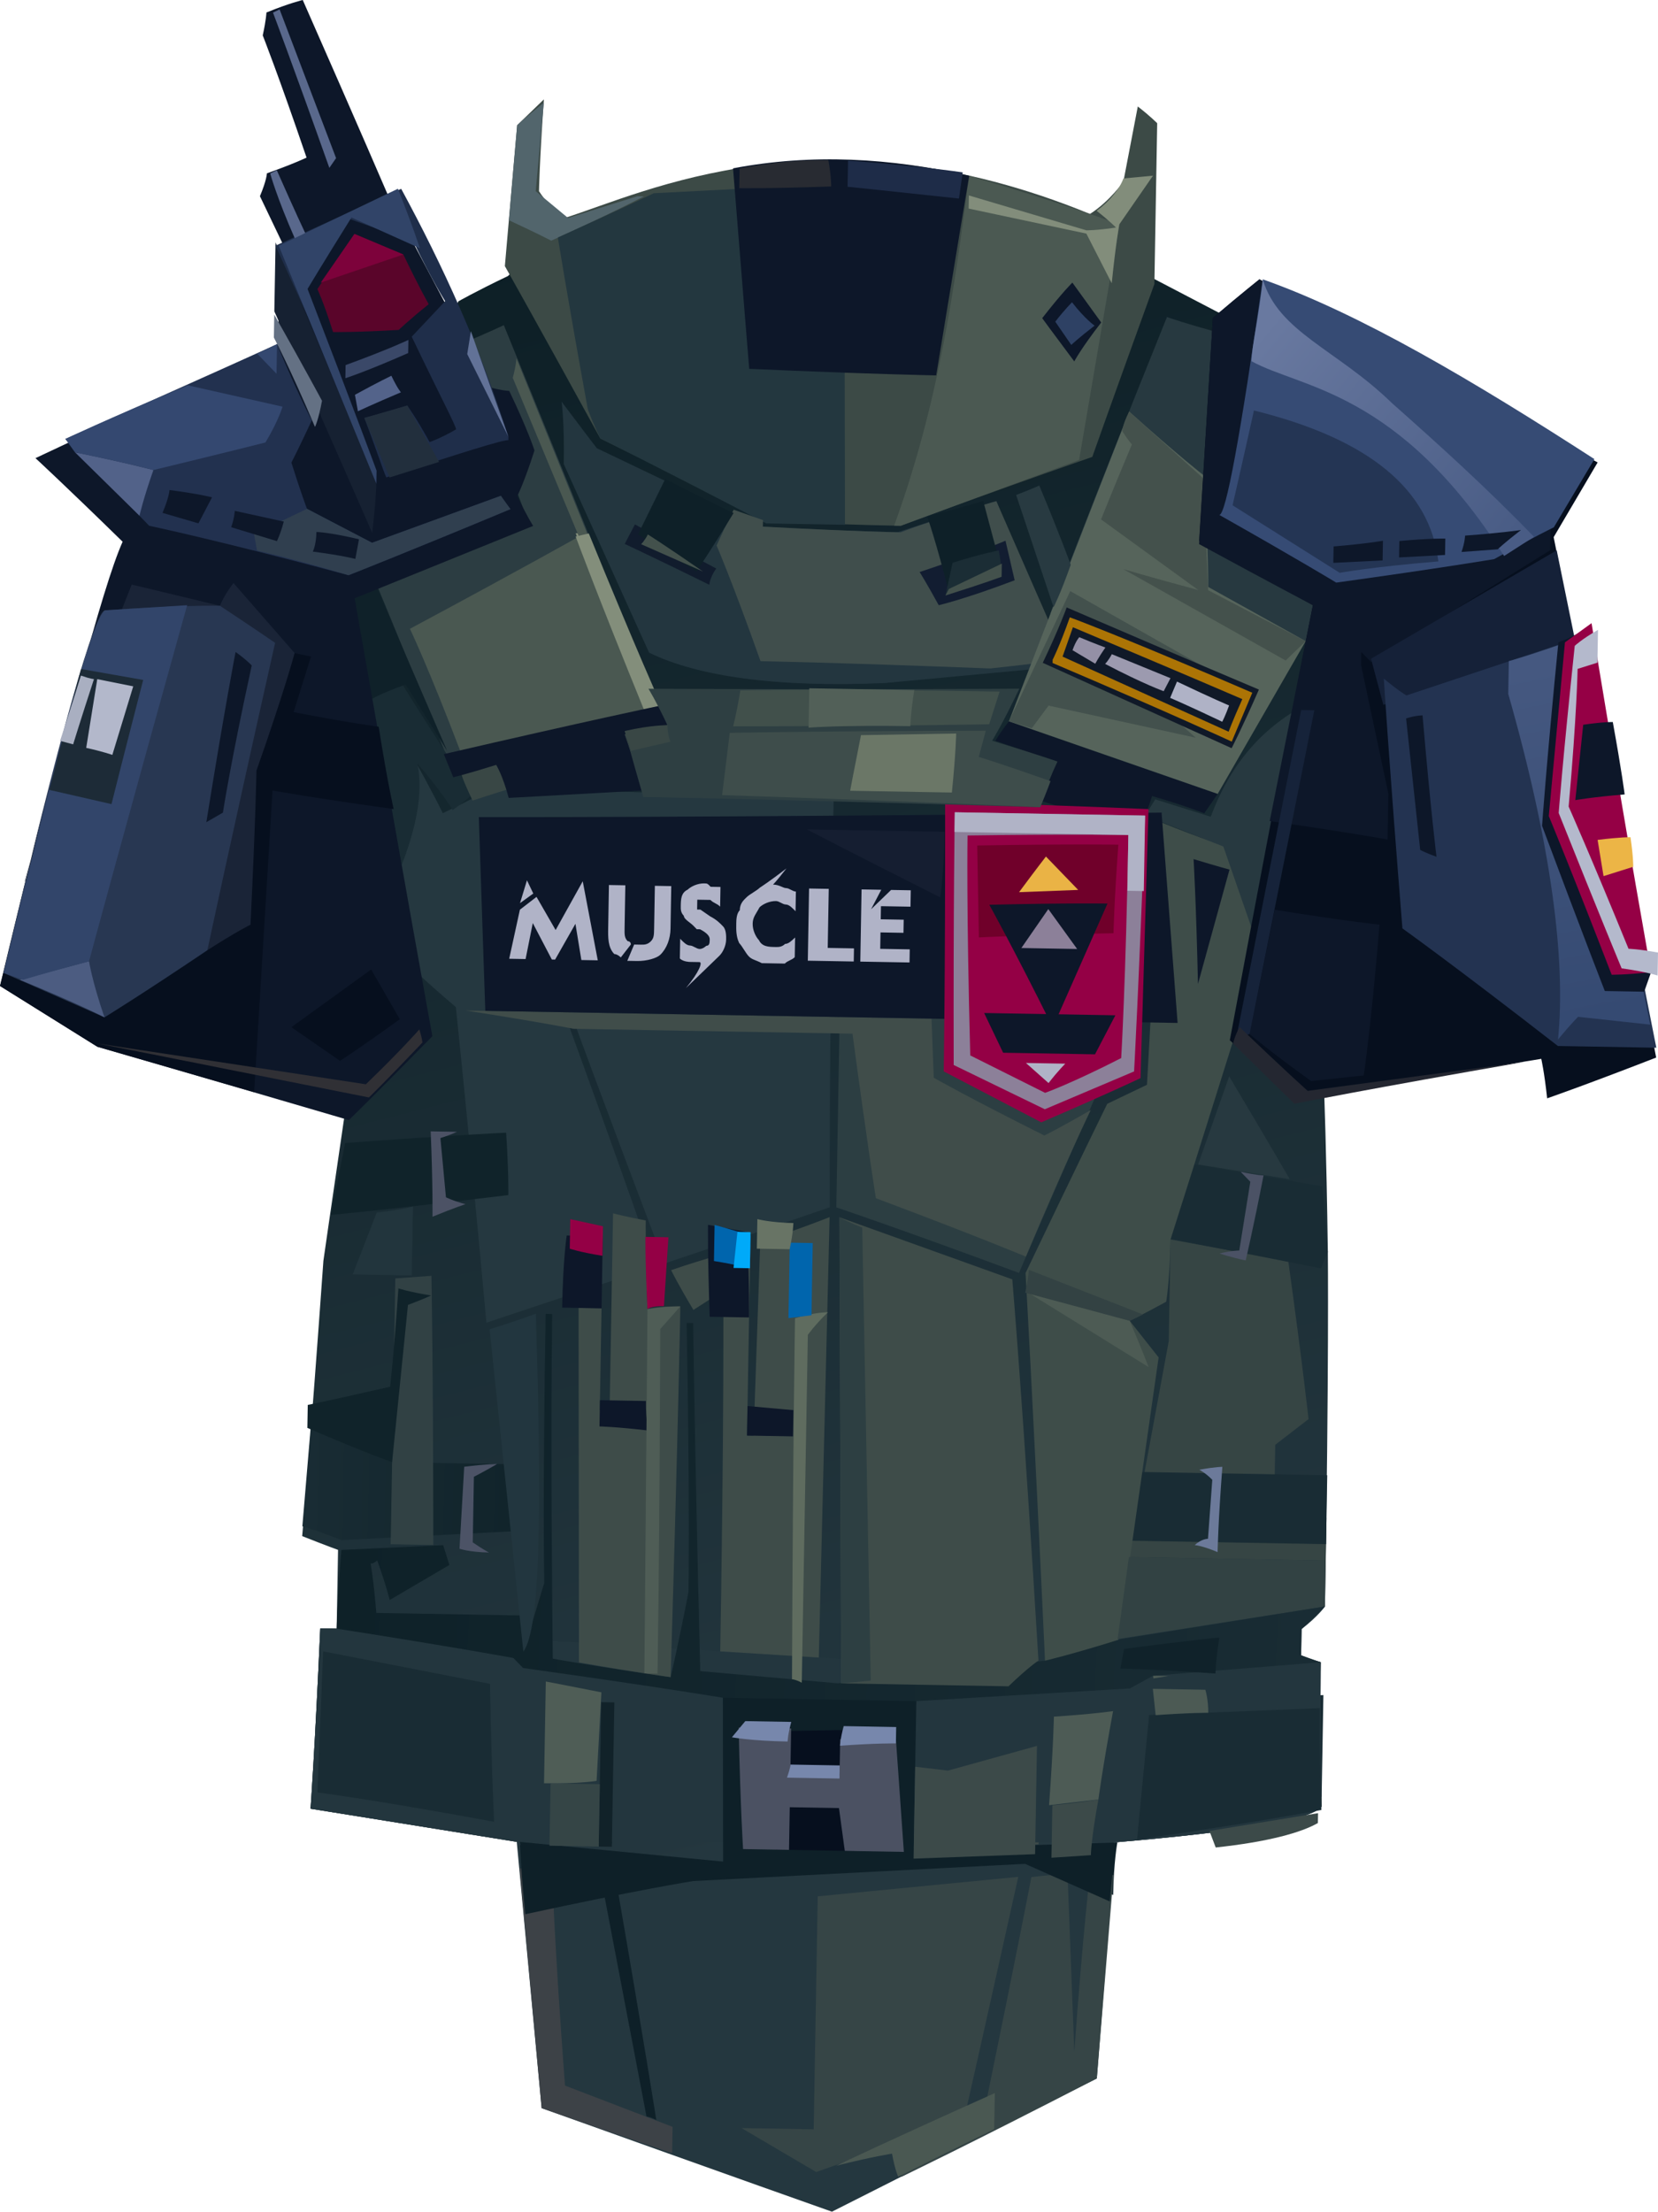 <?xml version="1.0" encoding="UTF-8" standalone="no"?>
<svg
   width="505.255"
   height="673.917"
   viewBox="0 0 505.255 673.917"
   version="1.1"
   id="svg245"
   sodipodi:docname="cb-layer-0488.svg"
   xmlns:inkscape="http://www.inkscape.org/namespaces/inkscape"
   xmlns:sodipodi="http://sodipodi.sourceforge.net/DTD/sodipodi-0.dtd"
   xmlns="http://www.w3.org/2000/svg"
   xmlns:svg="http://www.w3.org/2000/svg">
  <sodipodi:namedview
     id="namedview247"
     pagecolor="#ffffff"
     bordercolor="#666666"
     borderopacity="1.0"
     inkscape:pageshadow="2"
     inkscape:pageopacity="0.0"
     inkscape:pagecheckerboard="0" />
  <defs
     id="defs27">
    <linearGradient
       x1="220.647"
       y1="13.313"
       x2="269.19"
       y2="370.762"
       id="id-51578"
       gradientTransform="scale(0.707,1.414)"
       gradientUnits="userSpaceOnUse">
      <stop
         stop-color="#0D1F26"
         offset="0%"
         id="stop2" />
      <stop
         stop-color="#24373F"
         offset="100%"
         id="stop4" />
    </linearGradient>
    <linearGradient
       x1="48.785"
       y1="608.381"
       x2="0.488"
       y2="608.381"
       id="id-51579"
       gradientTransform="scale(1.435,0.697)"
       gradientUnits="userSpaceOnUse">
      <stop
         stop-color="#10232A"
         offset="0%"
         id="stop7" />
      <stop
         stop-color="#192C34"
         offset="100%"
         id="stop9" />
    </linearGradient>
    <linearGradient
       x1="193.687"
       y1="700.396"
       x2="6.829"
       y2="698.528"
       id="id-51580"
       gradientTransform="scale(1.611,0.621)"
       gradientUnits="userSpaceOnUse">
      <stop
         stop-color="#192C34"
         offset="0%"
         id="stop12" />
      <stop
         stop-color="#0E2128"
         offset="100%"
         id="stop14" />
    </linearGradient>
    <linearGradient
       x1="190.505"
       y1="69.297"
       x2="195.692"
       y2="135.982"
       id="id-51581"
       gradientTransform="scale(0.607,1.647)"
       gradientUnits="userSpaceOnUse">
      <stop
         stop-color="#455880"
         offset="0%"
         id="stop17" />
      <stop
         stop-color="#354A72"
         offset="100%"
         id="stop19" />
    </linearGradient>
    <linearGradient
       x1="17.2"
       y1="16.995"
       x2="94.529"
       y2="76.479"
       id="id-51582"
       gradientTransform="scale(1.024,0.977)"
       gradientUnits="userSpaceOnUse">
      <stop
         stop-color="#6979A0"
         offset="0%"
         id="stop22" />
      <stop
         stop-color="#495C85"
         offset="100%"
         id="stop24" />
    </linearGradient>
  </defs>
  <g
     transform="rotate(1,89.628,301.218)"
     id="id-51583">
    <g
       transform="translate(95,28)"
       id="id-51584">
      <path
         d="m 165,643 c 53,-28 80,-42 80,-42 3,-48 4,-72 4,-72 39,-4 60,-8 63,-12 -1,-29 -1,-44 -1,-44 -4,-1 -6,-2 -6,-2 0,-5 0,-8 0,-8 5,-4 7,-7 7,-7 0,-72 -1,-108 -1,-108 -1,-32 -2,-49 -2,-49 -16,-9 -23,-14 -23,-14 13,-50 20,-95 22,-134 -23,-14 -35,-20 -35,-20 2,-45 3,-67 3,-67 C 260,56 252,52 252,52 241,42 236,36 236,36 214,29 204,25 204,25 177,16 143,17 103,27 L 65,45 c -6,7 -9,10 -9,10 -10,5 -15,8 -15,8 -22,58 -33,87 -33,87 15,89 23,134 23,134 -13,17 -20,25 -20,25 -4,31 -6,47 -6,47 -3,56 -5,84 -5,84 8,3 11,4 11,4 0,16 0,24 0,24 -3,0 -5,0 -5,0 -1,37 -2,55 -2,55 42,6 63,9 63,9 l 9,81 c 59,20 89,30 89,30 z"
         fill="url(#id-51578)"
         id="id-51585"
         style="fill:url(#id-51578)" />
      <path
         d="m 249,529 c 39,-4 60,-8 63,-12 -1,-29 -1,-44 -1,-44 -4,-1 -6,-2 -6,-2 l -46,8 C 94,471 11,468 11,468 c -3,0 -5,0 -5,0 -1,37 -2,55 -2,55 42,6 63,9 63,9 122,-2 182,-3 182,-3 z"
         fill="#23363e"
         id="path30" />
      <path
         d="m 70,552 c 34,-7 51,-11 51,-11 l 101,-6 27,10 c 0,-10 1,-16 1,-16 -41,2 -62,3 -62,3 0,-32 0,-47 0,-47 l -59,-1 2,53 -63,-5 c 2,14 2,20 2,20 z"
         fill="#0e2028"
         id="id-51587" />
      <path
         d="m 73,93 c 7,9 11,14 11,14 33,15 50,23 50,23 28,1 42,1 42,1 20,-7 30,-10 30,-10 14,33 21,50 21,50 -36,4 -54,6 -54,6 -33,2 -57,-1 -72,-8 L 74,112 C 74,99 73,93 73,93 Z"
         fill="#23363f"
         id="id-51588" />
      <path
         d="m 253,5 c 0,33 0,49 0,49 -12,35 -18,53 -18,53 -38,14 -58,22 -58,22 -27,0 -41,-1 -41,-1 C 102,112 85,104 85,104 65,69 55,52 55,52 57,23 58,9 58,9 c 5,-5 8,-8 8,-8 -1,19 -1,28 -1,28 2,3 5,6 8,8 24,-8 78,-36 160,-4 6,-4 10,-10 10,-10 l 4,-23 c 4,3 6,5 6,5 z"
         fill="#3c4a46"
         id="id-51589" />
      <path
         d="M 69,44 C 88,35 97,30 97,30 H 95 L 74,37 64,29 66,2 c -6,5 -8,7 -8,7 l -2,29 c 9,4 13,6 13,6 z"
         fill="#52656c"
         id="id-51590" />
      <path
         d="M 160,129 H 136 C 102,112 85,104 85,104 82,98 81,95 81,95 74,60 71,43 71,43 90,34 100,29 100,29 l 58,-4 z"
         fill="#23373f"
         id="id-51591" />
      <path
         d="m 175,129 c 13,-38 17,-72 21,-107 25,7 37,11 37,11 6,2 9,3 9,3 l -11,72 -54,21 c -1,0 -2,0 -2,0 z"
         fill="#4b5952"
         id="id-51592" />
      <path
         d="m 229,78 c -7,-9 -10,-13 -10,-13 6,-8 9,-11 9,-11 l 9,12 c -6,8 -8,12 -8,12 z"
         fill="#0d1729"
         id="id-51593" />
      <path
         d="m 228,60 c 4,5 7,7 7,7 -5,4 -7,6 -7,6 l -5,-7 c 3,-4 5,-6 5,-6 z"
         fill="#2e4164"
         id="id-51594" />
      <path
         d="m 196,32 36,7 8,15 c 1,-12 2,-18 2,-18 l 10,-15 -9,1 c -1,3 -4,7 -8,10 4,3 6,5 6,5 -6,1 -9,1 -9,1 L 196,28 c 0,3 0,4 0,4 z"
         fill="#828d7b"
         id="id-51595" />
      <path
         d="m 130,82 c 38,1 57,1 57,1 6,-41 9,-61 9,-61 -24,-5 -48,-6 -72,-1 4,41 6,61 6,61 z"
         fill="#0d1729"
         id="id-51596" />
      <path
         d="m 217,356 c -37,-13 -56,-19 -56,-19 v -63 h 90 c -23,55 -34,82 -34,82 z"
         fill="#2c3e42"
         id="id-51597" />
      <path
         d="m 154,26 c -19,1 -28,1 -28,1 0,-4 0,-6 0,-6 9,-2 19,-3 27,-3 1,5 1,8 1,8 z"
         fill="#282b32"
         id="id-51598" />
      <path
         d="m 159,26 c 0,-6 0,-8 0,-8 16,1 27,2 35,3 l -1,8 c -22,-2 -34,-3 -34,-3 z"
         fill="#1e2c48"
         id="id-51599" />
      <path
         d="m 159,547 61,-7 c -10,49 -15,73 -15,73 4,-1 6,-2 6,-2 9,-48 13,-71 13,-71 7,-1 11,-1 11,-1 2,36 3,54 3,54 2,-37 4,-56 4,-56 l 7,2 -4,62 c -39,21 -59,31 -59,31 -1,-7 -2,-10 -2,-10 -16,6 -24,9 -24,9 l -23,-13 h 22 c 0,-47 0,-71 0,-71 z"
         fill="#364546"
         id="id-51600" />
      <path
         d="m 166,629 c 11,-3 17,-4 17,-4 1,5 2,7 2,7 19,-10 29,-15 29,-15 v -11 c -32,15 -48,23 -48,23 z"
         fill="#4a5852"
         id="id-51601" />
      <path
         d="m 116,626 c 0,-5 0,-8 0,-8 -22,-8 -33,-12 -33,-12 -4,-43 -5,-64 -5,-64 l -10,-2 8,73 c 27,9 40,13 40,13 z"
         fill="#3d4247"
         id="id-51602" />
      <path
         d="m 171,530 c -16,0 -25,0 -25,0 -1,-24 -2,-36 -2,-36 h 27 c 0,24 0,36 0,36 z"
         fill="#060f1e"
         id="id-51603" />
      <path
         d="m 167,531 c 12,0 18,0 18,0 -2,-23 -2,-35 -2,-35 -12,0 -18,0 -18,0 0,8 0,12 0,12 -9,0 -14,0 -14,0 -1,-10 -1,-14 -1,-14 h -16 c 2,25 2,37 2,37 7,0 12,0 15,0 0,-9 0,-13 0,-13 l 15,-1 z"
         fill="#4b5162"
         id="id-51604" />
      <path
         d="m 150,492 c -1,4 -1,6 -1,6 -11,-1 -16,-1 -16,-1 l 3,-5 c 9,0 14,0 14,0 z"
         fill="#7787ac"
         id="id-51605" />
      <path
         d="m 138,348 c 14,-5 21,-8 21,-8 l -1,142 c -20,-2 -30,-2 -30,-2 0,-78 -1,-117 -1,-117 -6,4 -9,6 -9,6 -5,-8 -7,-12 -7,-12 11,-4 19,-6 24,-8 0,39 0,58 0,58 h 2 z"
         fill="#3e4c49"
         id="path51" />
      <path
         d="m 166,492 c -1,4 -1,6 -1,6 12,0 17,0 17,0 v -6 c -10,0 -16,0 -16,0 z"
         fill="#7787ac"
         id="id-51607" />
      <path
         d="m 151,504 h 14 v 4 h -15 c 1,-2 1,-4 1,-4 z"
         fill="#7787ac"
         id="id-51608" />
      <path
         d="m 226,497 v 33 l -38,2 c 0,-19 0,-28 0,-28 l 11,1 z"
         fill="#3c4a49"
         id="id-51609" />
      <path
         d="m 230,487 c 12,-1 18,-2 18,-2 -2,18 -3,27 -3,27 l -16,2 c 1,-18 1,-27 1,-27 z"
         fill="#4d5b55"
         id="id-51610" />
      <path
         d="m 244,512 c -1,12 -1,17 -1,17 l -12,1 v -16 c 9,-1 13,-2 13,-2 z"
         fill="#3c4a49"
         id="id-51611" />
      <path
         d="m 256,524 c 37,-7 56,-10 56,-10 0,-21 0,-31 0,-31 l -53,3 c -2,25 -3,38 -3,38 z"
         fill="#192c34"
         id="id-51612" />
      <path
         d="m 277,485 c 0,-5 0,-7 0,-7 -11,0 -17,0 -17,0 l 1,8 c 11,-1 16,-1 16,-1 z"
         fill="#4c5a54"
         id="id-51613" />
      <path
         d="m 278,520 3,5 c 16,-2 26,-4 31,-8 v -3 c -23,4 -34,6 -34,6 z"
         fill="#3c4a49"
         id="id-51614" />
      <path
         d="m 280,295 c 13,21 19,31 19,31 l -28,-4 c 6,-18 9,-27 9,-27 z"
         fill="#273940"
         id="id-51615" />
      <path
         d="m 67,417 3,20 -58,4 C 4,438 0,437 0,437 l 2,-30 25,10 c 27,0 40,0 40,0 z"
         fill="url(#id-51579)"
         id="id-51616"
         style="fill:url(#id-51579)" />
      <path
         d="m 312,442 c -40,0 -60,0 -60,0 l 11,-66 v -31 l 36,6 c 5,32 7,48 7,48 l -10,8 v 22 h 16 c 0,9 0,13 0,13 z"
         fill="#364544"
         id="id-51617" />
      <path
         d="m 29,201 c 7,12 10,18 10,18 10,-5 15,-8 15,-8 69,1 104,1 104,1 0,84 1,125 1,125 -33,12 -50,18 -50,18 -20,-50 -30,-76 -30,-76 -1,0 -2,0 -2,0 20,52 29,77 29,77 C 72,368 55,374 55,374 48,310 44,278 44,278 33,269 28,264 28,264 l -5,-26 c 5,-14 7,-27 6,-37 z"
         fill="#253840"
         id="id-51618" />
      <polygon
         points="311,348 309,353 253,343 257,320 309,328 "
         fill="#192c34"
         id="id-51619" />
      <path
         d="m 284,324 c 5,1 7,1 7,1 -3,17 -5,26 -5,26 -5,-1 -8,-2 -8,-2 4,-1 6,-1 6,-1 l 3,-21 c -2,-2 -3,-3 -3,-3 z"
         fill="#4b5265"
         id="id-51620" />
      <path
         d="m 312,416 c 0,14 0,21 0,21 -45,0 -67,0 -67,0 l 3,-21 c 42,0 64,0 64,0 z"
         fill="#192c34"
         id="id-51621" />
      <path
         d="m 273,415 c 5,-1 7,-1 7,-1 -1,17 -1,26 -1,26 -5,-2 -7,-2 -7,-2 2,-2 4,-2 4,-2 l 1,-18 c -2,-2 -4,-3 -4,-3 z"
         fill="#6c7a9a"
         id="id-51622" />
      <path
         d="m 248,477 c -10,0 -15,1 -15,1 -4,-3 -6,-4 -6,-4 -5,-78 -8,-118 -8,-118 16,-35 24,-52 24,-52 8,-4 12,-6 12,-6 2,-53 3,-80 3,-80 13,5 20,7 20,7 7,21 11,32 11,32 -17,58 -26,88 -26,88 0,13 -1,19 -1,19 -7,4 -11,6 -11,6 l 9,11 c -8,64 -12,96 -12,96 z"
         fill="#3e4d49"
         id="id-51623" />
      <path
         d="m 257,384 -37,-22 31,8 c 4,9 6,14 6,14 z"
         fill="#4d5b54"
         id="id-51624" />
      <path
         d="m 220,355 35,13 -4,2 -32,-8 c 1,-5 1,-7 1,-7 z"
         fill="#334243"
         id="id-51625" />
      <path
         d="m 59,484 c 0,28 1,42 1,42 -36,-6 -54,-8 -54,-8 l 1,-43 c 34,6 52,9 52,9 z"
         fill="#192c34"
         id="id-51626" />
      <path
         d="m 91,512 1,-27 c -11,-2 -16,-3 -16,-3 l -1,31 c 11,-1 16,-1 16,-1 z"
         fill="#4f5d56"
         id="id-51627" />
      <path
         d="m 92,487 c 3,0 4,0 4,0 0,30 0,45 0,45 h -4 c 0,-30 0,-45 0,-45 z"
         fill="#112229"
         id="id-51628" />
      <path
         d="m 77,513 1,19 h 14 v -19 c -10,0 -15,0 -15,0 z"
         fill="#354546"
         id="id-51629" />
      <g
         transform="translate(4,467)"
         id="id-51630">
        <path
           d="m 245,62 c 39,-4 60,-8 63,-12 -1,-29 -1,-44 -1,-44 -4,-1 -6,-2 -6,-2 l -46,8 C 90,4 7,1 7,1 4,1 2,1 2,1 1,38 0,56 0,56 c 42,6 63,9 63,9 122,-2 182,-3 182,-3 z"
           fill="#23363e"
           id="path76" />
        <path
           d="m 66,87 c 34,-8 51,-11 51,-11 l 101,-7 26,11 c 1,-11 1,-17 1,-17 -41,2 -61,3 -61,3 0,-31 0,-47 0,-47 l -59,-1 1,53 -62,-5 c 1,14 2,21 2,21 z"
           fill="#0e2028"
           id="path78" />
        <path
           d="m 167,66 c -17,0 -25,0 -25,0 -2,-24 -3,-36 -3,-36 l 28,-1 c 0,25 0,37 0,37 z"
           fill="#060f1e"
           id="path80" />
        <path
           d="m 163,66 c 11,0 18,0 18,0 -2,-23 -3,-34 -3,-34 -11,0 -17,0 -17,0 0,7 0,11 0,11 -10,0 -15,0 -15,0 0,-9 0,-14 0,-14 h -16 c 1,25 2,37 2,37 7,0 11,0 14,0 0,-8 0,-13 0,-13 h 15 z"
           fill="#4b5162"
           id="path82" />
        <path
           d="m 146,27 c -1,4 -1,6 -1,6 -11,0 -17,-1 -17,-1 l 4,-5 c 9,0 14,0 14,0 z"
           fill="#7787ac"
           id="path84" />
        <path
           d="m 162,28 c -1,4 -1,6 -1,6 11,-1 17,-1 17,-1 v -5 c -11,0 -16,0 -16,0 z"
           fill="#7787ac"
           id="path86" />
        <path
           d="m 146,40 h 15 v 4 h -16 c 1,-3 1,-4 1,-4 z"
           fill="#7787ac"
           id="path88" />
        <path
           d="m 221,33 v 33 l -37,2 c 0,-18 0,-28 0,-28 l 10,1 z"
           fill="#3c4a49"
           id="path90" />
        <path
           d="m 226,24 c 12,-1 18,-2 18,-2 -3,18 -4,27 -4,27 l -15,2 c 1,-18 1,-27 1,-27 z"
           fill="#4d5b55"
           id="path92" />
        <path
           d="m 240,49 c -2,12 -2,17 -2,17 l -12,1 V 51 c 9,-1 14,-2 14,-2 z"
           fill="#3c4a49"
           id="path94" />
        <path
           d="m 252,61 c 37,-6 56,-10 56,-10 -1,-20 -1,-31 -1,-31 l -52,3 c -2,25 -3,38 -3,38 z"
           fill="#192c34"
           id="path96" />
        <path
           d="m 273,22 c 0,-4 -1,-7 -1,-7 -10,0 -16,0 -16,0 l 1,8 c 11,-1 16,-1 16,-1 z"
           fill="#4c5a54"
           id="path98" />
        <path
           d="m 274,58 2,5 c 16,-2 26,-5 31,-8 v -3 c -22,4 -33,6 -33,6 z"
           fill="#3c4a49"
           id="path100" />
        <path
           d="m 54,17 c 1,28 2,42 2,42 C 20,53 2,51 2,51 L 3,8 c 34,6 51,9 51,9 z"
           fill="#192c34"
           id="path102" />
        <path
           d="M 87,46 88,19 C 77,17 71,16 71,16 v 31 c 11,0 16,-1 16,-1 z"
           fill="#4f5d56"
           id="path104" />
        <path
           d="m 88,22 c 3,0 4,0 4,0 0,29 0,44 0,44 h -4 c 0,-29 0,-44 0,-44 z"
           fill="#112229"
           id="path106" />
        <path
           d="M 73,47 V 66 H 88 V 47 c -10,0 -15,0 -15,0 z"
           fill="#354546"
           id="path108" />
      </g>
      <path
         d="m 312,456 -63,11 3,-25 h 60 c 0,10 0,14 0,14 z"
         fill="#324243"
         id="id-51648" />
      <path
         d="m 98,546 c 9,47 13,70 13,70 -2,-1 -3,-1 -3,-1 L 94,548 c 2,-1 4,-2 4,-2 z"
         fill="#0e2028"
         id="id-51649" />
      <path
         d="m 59,417 c -5,3 -7,4 -7,4 0,13 0,20 0,20 3,2 5,3 5,3 -6,0 -9,-1 -9,-1 l 1,-25 c 7,-1 10,-1 10,-1 z"
         fill="#4c5366"
         id="id-51650" />
      <path
         d="m 27,442 c 8,0 13,0 13,0 -1,-55 -2,-82 -2,-82 l -11,1 c 0,54 0,81 0,81 z"
         fill="#314144"
         id="id-51651" />
      <path
         d="m 27,417 4,-48 c 5,-2 7,-3 7,-3 -7,-1 -10,-2 -10,-2 -1,20 -2,30 -2,30 -16,4 -25,6 -25,6 v 7 c 17,7 26,10 26,10 z"
         fill="#10232a"
         id="id-51652" />
      <path
         d="m 12,444 c -1,16 -1,24 -1,24 36,5 54,8 54,8 2,2 3,3 3,3 41,5 61,8 61,8 39,0 59,0 59,0 l 65,-5 7,-4 51,-5 -6,-2 v -8 l 7,-7 -62,11 c -15,5 -23,7 -23,7 -42,5 -63,8 -63,8 -28,-2 -42,-3 -42,-3 -3,-71 -4,-106 -4,-106 -1,0 -2,0 -2,0 2,55 2,82 2,82 -3,17 -5,26 -5,26 -24,-3 -36,-5 -36,-5 -2,-70 -2,-105 -2,-105 -2,0 -2,0 -2,0 0,55 1,82 1,82 -4,14 -6,21 -6,21 1,-7 1,-11 1,-11 -31,0 -46,0 -46,0 -1,-10 -2,-15 -2,-15 1,0 2,-1 2,-1 3,8 4,12 4,12 l 18,-11 -2,-6 z"
         fill="url(#id-51580)"
         id="id-51653"
         style="fill:url(#id-51580)" />
      <path
         d="m 302,181 -14,74 -11,-30 -24,-9 3,-5 17,5 c 6,-17 16,-28 29,-35 z"
         fill="#273940"
         id="id-51654" />
      <path
         d="m 307,151 c -23,-13 -34,-20 -34,-20 1,-41 2,-62 2,-62 -12,-3 -18,-5 -18,-5 -23,60 -34,91 -34,91 l 69,23 z"
         fill="#273940"
         id="id-51655" />
      <path
         d="m 85,477 c 19,3 28,4 28,4 1,-75 1,-113 1,-113 -7,0 -10,1 -10,1 -1,-18 -1,-27 -1,-27 -6,-1 -10,-2 -10,-2 0,40 0,60 0,60 -2,0 -3,0 -3,0 0,-21 0,-31 0,-31 h -7 z"
         fill="#3e4c49"
         id="id-51656" />
      <path
         d="m 105,406 c -10,-1 -15,-1 -15,-1 0,-5 0,-8 0,-8 h 14 c 0,6 1,9 1,9 z"
         fill="#0d1729"
         id="id-51657" />
      <path
         d="m 280,466 c -1,7 -1,11 -1,11 -19,-1 -29,-1 -29,-1 l 1,-6 c 20,-3 29,-4 29,-4 z"
         fill="#10222a"
         id="id-51658" />
      <path
         d="m 109,368 c -4,0 -5,1 -5,1 -1,-15 -1,-22 -1,-22 h 7 z"
         fill="#940045"
         id="id-51659" />
      <path
         d="m 90,369 c -8,0 -12,0 -12,0 0,-15 1,-22 1,-22 h 11 c 0,14 0,22 0,22 z"
         fill="#0d1729"
         id="id-51660" />
      <path
         d="m 90,353 c -7,-1 -10,-2 -10,-2 0,-6 0,-9 0,-9 l 10,2 c 0,6 0,9 0,9 z"
         fill="#940045"
         id="id-51661" />
      <path
         d="m 135,371 c -8,0 -12,0 -12,0 -1,-19 -1,-28 -1,-28 l 12,2 c 1,17 1,26 1,26 z"
         fill="#0d1729"
         id="id-51662" />
      <path
         d="m 124,343 c 0,7 0,11 0,11 7,1 11,2 11,2 v -10 c -7,-2 -11,-3 -11,-3 z"
         fill="#0065ad"
         id="id-51663" />
      <path
         d="m 131,345 -1,11 h 5 v -11 c -3,0 -4,0 -4,0 z"
         fill="#00aaf9"
         id="id-51664" />
      <path
         d="m 149,407 c -9,0 -14,0 -14,0 0,-6 0,-9 0,-9 l 14,1 c 0,6 0,8 0,8 z"
         fill="#0d1729"
         id="id-51665" />
      <path
         d="m 109,480 h -4 l -1,-111 c 6,-1 10,-1 10,-1 l -6,7 c 1,70 1,105 1,105 z"
         fill="#4f5d56"
         id="id-51666" />
      <path
         d="m 150,481 c -1,-74 -1,-110 -1,-110 6,-2 10,-2 10,-2 -4,4 -6,7 -6,7 v 106 c -2,-1 -3,-1 -3,-1 z"
         fill="#5f6c5f"
         id="id-51667" />
      <path
         d="m 154,348 h -7 c 0,15 0,23 0,23 l 7,-1 c 0,-15 0,-22 0,-22 z"
         fill="#0065ad"
         id="id-51668" />
      <path
         d="m 216,482 c 6,-6 9,-8 9,-8 -6,-77 -10,-116 -10,-116 l -53,-18 3,142 c 34,0 51,0 51,0 z"
         fill="#3e4c49"
         id="id-51669" />
      <path
         d="m 42,76 c 9,-4 13,-6 13,-6 33,77 49,116 49,116 C 62,197 40,202 40,202 24,164 16,146 16,146 L 62,126 C 49,93 42,76 42,76 Z"
         fill="#2c3d42"
         id="id-51670" />
      <path
         d="m 104,186 h -3 C 85,151 78,133 78,133 h 3 c 16,35 23,53 23,53 z"
         fill="#838e7b"
         id="id-51671" />
      <path
         d="m 169,343 5,138 -9,1 -3,-142 c 4,2 7,3 7,3 z"
         fill="#2d3f42"
         id="id-51672" />
      <path
         d="m 148,342 c -7,0 -11,-1 -11,-1 0,6 0,9 0,9 h 10 c 1,-5 1,-8 1,-8 z"
         fill="#687465"
         id="id-51673" />
      <path
         d="m 47,279 c 22,3 33,5 33,5 56,0 85,0 85,0 5,33 8,50 8,50 31,11 46,17 46,17 12,-30 19,-45 19,-45 -10,6 -14,8 -14,8 -23,-11 -34,-17 -34,-17 l -1,-18 c -95,0 -142,0 -142,0 z"
         fill="#404d4a"
         id="id-51674" />
      <path
         d="m 60,316 c 1,12 1,19 1,19 -36,5 -54,7 -54,7 l 4,-22 c 33,-3 49,-4 49,-4 z"
         fill="#10232a"
         id="id-51675" />
      <path
         d="m 45,316 c -6,0 -8,0 -8,0 1,17 1,26 1,26 7,-3 10,-4 10,-4 -4,-1 -6,-2 -6,-2 l -2,-18 c 3,-1 5,-2 5,-2 z"
         fill="#4c5265"
         id="id-51676" />
      <path
         d="m 32,339 c 0,14 0,21 0,21 -12,0 -18,0 -18,0 l 7,-19 c 8,-1 11,-2 11,-2 z"
         fill="#22353d"
         id="id-51677" />
      <path
         d="m 205,172 c -47,-1 -70,-1 -70,-1 -9,-24 -14,-35 -14,-35 3,-7 5,-11 5,-11 6,2 9,3 9,3 0,1 0,2 0,2 28,1 42,1 42,1 5,-2 8,-3 8,-3 14,-5 21,-7 21,-7 l 22,48 c -15,2 -23,3 -23,3 z"
         fill="#404e4c"
         id="id-51678" />
      <path
         d="m 31,204 c 8,9 11,14 11,14 4,-3 6,-5 6,-5 -15,-22 -22,-33 -22,-33 -7,3 -10,5 -10,5 l 10,52 c 5,-13 7,-24 5,-33 z"
         fill="#192c34"
         id="id-51679" />
      <path
         d="m 16,147 24,53 -13,-20 c -8,3 -11,5 -11,5 l -6,-35 z"
         fill="#0f2129"
         id="id-51680" />
      <path
         d="M 44,200 C 34,175 28,163 28,163 62,144 79,134 79,134 65,102 58,86 58,86 c 1,-4 1,-6 1,-6 l 45,106 c -40,9 -60,14 -60,14 z"
         fill="#4a5851"
         id="id-51681" />
      <path
         d="m 109,195 c -41,13 -61,20 -61,20 -3,-6 -4,-9 -4,-9 l 62,-18 c 2,5 3,7 3,7 z"
         fill="#394745"
         id="id-51682" />
      <path
         d="m 105,185 c -3,1 -5,2 -5,2 C 85,152 78,134 78,134 l 4,-1 c 15,35 23,52 23,52 z"
         fill="#838e7b"
         id="id-51683" />
      <path
         d="m 100,211 c -27,2 -41,3 -41,3 -2,-7 -4,-10 -4,-10 -9,3 -13,4 -13,4 l -3,-7 c 44,-11 66,-16 66,-16 1,4 2,6 2,6 l -13,3 c 4,11 6,17 6,17 z"
         fill="#0d1729"
         id="id-51684" />
      <path
         d="m 50,220 c 2,40 3,59 3,59 141,0 211,0 211,0 l -6,-64 c -139,4 -208,5 -208,5 z"
         fill="#0d1729"
         id="id-51685" />
      <path
         d="m 211,188 c -3,4 -4,6 -4,6 12,4 19,6 19,6 -4,8 -5,12 -5,12 20,6 30,9 30,9 3,-7 4,-11 4,-11 11,3 16,5 16,5 l 4,-6 c -43,-14 -64,-21 -64,-21 z"
         fill="#0d1729"
         id="id-51686" />
      <path
         d="m 268,229 c 7,2 11,3 11,3 l -9,35 c -1,-25 -2,-38 -2,-38 z"
         fill="#0d1729"
         id="id-51687" />
      <path
         d="m 246,93 c 15,13 23,19 23,19 2,23 2,34 2,34 l 30,16 -26,47 -64,-21 c 23,-63 35,-95 35,-95 z"
         fill="#56645b"
         id="id-51688" />
      <path
         d="m 229,148 46,25 c -19,1 -28,1 -28,1 14,12 21,18 21,18 -30,-6 -45,-9 -45,-9 l -5,7 -7,-2 z"
         fill="#43514d"
         id="id-51689" />
      <path
         d="m 244,99 c 2,3 3,4 3,4 -6,15 -9,23 -9,23 20,14 30,21 30,21 -16,-4 -23,-6 -23,-6 l 50,27 6,-6 -30,-15 -2,-34 -23,-20 c -2,4 -2,6 -2,6 z"
         fill="#44514c"
         id="id-51690" />
      <path
         d="m 228,153 c 39,16 59,24 59,24 -5,12 -8,18 -8,18 l -58,-25 c 5,-11 7,-17 7,-17 z"
         fill="#101928"
         id="id-51691" />
      <path
         d="m 229,156 c 0,0 0,0 0,0 v 0 c 3,1 22,8 56,22 v 0 l -6,15 c 0,0 -18,-8 -55,-23 v 0 -1 c 0,0 2,-4 5,-13 z m 1,3 c 0,0 -1,3 -3,9 v 0 l 51,22 c 0,0 1,-3 4,-10 0,0 -17,-7 -52,-21 z"
         fill="#ac7405"
         id="id-51692" />
      <path
         d="m 232,162 c 5,2 8,3 8,3 -2,3 -3,5 -3,5 l -7,-4 c 1,-3 2,-4 2,-4 z"
         fill="#9490a6"
         id="id-51693" />
      <path
         d="m 240,170 c 12,6 18,8 18,8 1,-2 2,-4 2,-4 l -18,-7 c -1,2 -2,3 -2,3 z"
         fill="#9c9aaf"
         id="id-51694" />
      <path
         d="m 278,182 c -1,3 -2,5 -2,5 -11,-5 -16,-7 -16,-7 l 2,-5 c 11,5 16,7 16,7 z"
         fill="#afb2c6"
         id="id-51695" />
      <path
         d="m 191,242 c -27,-13 -41,-20 -41,-20 h 42 c 0,13 -1,20 -1,20 z"
         fill="#151e31"
         id="id-51696" />
      <g
         transform="translate(192,213)"
         id="id-51697">
        <path
           d="M 0,0 C 1,55 1,82 1,82 21,92 31,97 31,97 51,88 61,83 61,83 L 62,1 C 21,0 0,0 0,0 Z"
           fill="#940045"
           id="id-51698" />
        <path
           d="M 61,3 C 60,55 59,81 59,81 41,89 32,93 32,93 L 4,80 C 3,30 3,4 3,3 v 0 0 c 22,0 37,0 47,0 h 1 c 1,0 2,0 3,0 h 1 c 0,0 0,0 0,0 h 1 c 0,0 0,0 0,0 h 1 c 0,0 0,0 0,0 h 1 c 0,0 0,0 0,0 h 1 c 0,0 0,0 0,0 h 1 c 0,0 0,0 0,0 z m -5,6 v 0 c 0,0 -17,0 -49,1 0,0 0,22 2,67 v 0 l 23,11 c 0,0 8,-3 23,-11 0,0 1,-23 1,-68 z"
           fill="#8c8099"
           id="path161" />
        <path
           d="m 13,64 c 26,0 40,0 40,0 -4,8 -6,12 -6,12 H 19 C 15,68 13,64 13,64 Z"
           fill="#0d1729"
           id="id-51700" />
        <path
           d="M 53,12 C 52,30 52,39 52,39 25,40 11,41 11,41 L 10,13 c 29,-1 43,-1 43,-1 z"
           fill="#70002a"
           id="id-51701" />
        <path
           d="m 31,16 c 7,7 10,10 10,10 l -18,1 c 5,-7 8,-11 8,-11 z"
           fill="#eab345"
           id="id-51702" />
        <path
           d="M 14,31 C 38,30 50,30 50,30 L 34,68 C 21,43 14,31 14,31 Z"
           fill="#0d1729"
           id="id-51703" />
        <path
           d="m 41,44 c -11,0 -17,0 -17,0 l 8,-12 c 6,8 9,12 9,12 z"
           fill="#8c8099"
           id="id-51704" />
        <path
           d="m 38,79 c -8,0 -12,0 -12,0 l 7,6 c 3,-4 5,-6 5,-6 z"
           fill="#b0b3c6"
           id="id-51705" />
        <polygon
           points="56,9 3,9 3,3 61,3 61,26 56,26 "
           fill="#b0b3c6"
           id="id-51706" />
      </g>
      <path
         d="m 70,371 c 3,61 3,96 -2,103 L 56,376 c 9,-3 14,-5 14,-5 z"
         fill="#22363f"
         id="id-51707" />
      <path
         d="m 101,180 c 75,-1 113,-2 113,-2 -5,11 -8,16 -8,16 14,4 20,6 20,6 -4,9 -5,14 -5,14 -81,-1 -121,-1 -121,-1 -4,-13 -6,-20 -6,-20 l 13,-2 c -4,-8 -6,-11 -6,-11 z"
         fill="#2e3f42"
         id="id-51708" />
      <path
         d="m 107,191 c 0,3 1,5 1,5 l -12,3 -2,-6 c 8,-2 13,-2 13,-2 z"
         fill="#394745"
         id="id-51709" />
      <path
         d="m 129,180 c -1,7 -2,11 -2,11 52,-1 78,-2 78,-2 l 3,-10 c -53,0 -79,1 -79,1 z"
         fill="#41504b"
         id="id-51710" />
      <path
         d="m 182,179 c -1,7 -1,11 -1,11 -21,0 -31,1 -31,1 v -12 c 21,0 32,0 32,0 z"
         fill="#526058"
         id="id-51711" />
      <path
         d="m 126,193 -2,19 c 64,1 97,2 97,2 2,-5 3,-8 3,-8 -15,-5 -22,-7 -22,-7 l 2,-8 c -52,1 -78,2 -78,2 z"
         fill="#3e4d4b"
         id="id-51712" />
      <path
         d="m 163,210 c 21,0 31,0 31,0 1,-12 1,-18 1,-18 l -29,1 c -2,11 -3,17 -3,17 z"
         fill="#6b7767"
         id="id-51713" />
      <path
         d="m 121,143 c -2,3 -2,5 -2,5 -17,-8 -26,-12 -26,-12 l 3,-6 c 17,9 25,13 25,13 z"
         fill="#111c2d"
         id="id-51714" />
      <path
         d="m 126,126 c -7,12 -11,18 -11,18 -12,-7 -18,-11 -18,-11 l 8,-17 c 14,7 21,10 21,10 z"
         fill="#0e2028"
         id="id-51715" />
      <path
         d="m 189,153 c -4,-7 -6,-10 -6,-10 17,-6 26,-10 26,-10 l 3,12 c -15,6 -23,8 -23,8 z"
         fill="#121d31"
         id="id-51716" />
      <path
         d="m 192,149 c -4,-15 -7,-23 -7,-23 11,-3 17,-5 17,-5 l 6,21 c -11,4 -16,7 -16,7 z"
         fill="#0e2028"
         id="id-51717" />
      <path
         d="m 219,116 c 7,16 10,24 10,24 -3,9 -5,13 -5,13 l -12,-34 c 5,-2 7,-3 7,-3 z"
         fill="#283a41"
         id="id-51718" />
      <path
         d="m 100,133 c -1,2 -2,3 -2,3 l 19,8 c -12,-8 -17,-11 -17,-11 z"
         fill="#43514c"
         id="id-51719" />
      <path
         d="m 207,136 c 1,5 1,7 1,7 -11,5 -17,7 -17,7 l 2,-10 c 9,-3 14,-4 14,-4 z"
         fill="#1b2d35"
         id="id-51720" />
      <path
         d="m 208,144 c 0,-3 0,-4 0,-4 l -16,8 -1,2 c 12,-4 17,-6 17,-6 z"
         fill="#43514c"
         id="id-51721" />
    </g>
    <g
       transform="translate(363,80)"
       id="id-51722">
      <path
         d="m 142,235 c -22,9 -33,13 -33,13 -1,-8 -2,-12 -2,-12 -50,9 -75,14 -75,14 C 19,238 12,232 12,232 27,143 35,99 35,99 12,87 0,80 0,80 2,35 3,12 3,12 12,4 17,0 17,0 87,36 121,54 121,54 l -13,23 c 23,105 34,158 34,158 z"
         fill="#060f1e"
         id="id-51723" />
      <path
         d="m 57,196 c -2,31 -4,46 -4,46 l -16,2 C 24,235 18,230 18,230 l 7,-38 c 21,3 32,4 32,4 z"
         fill="#0d1729"
         id="id-51724" />
      <path
         d="m 59,170 c 0,-9 0,-14 0,-14 -6,-26 -9,-39 -9,-39 0,-2 0,-4 0,-4 2,2 3,3 3,3 L 107,81 V 74 L 17,0 3,12 0,81 c 23,12 35,18 35,18 l -12,66 c 24,3 36,5 36,5 z"
         fill="#0d1729"
         id="id-51725" />
      <polygon
         points="57,129 53,115 109,81 115,108 "
         fill="#152138"
         id="id-51726" />
      <path
         d="m 142,232 c -20,0 -30,0 -30,0 -32,-24 -48,-35 -48,-35 -5,-51 -7,-76 -7,-76 5,4 7,5 7,5 l 51,-18 c 18,82 27,124 27,124 z"
         fill="#233351"
         id="id-51727" />
      <path
         d="m 112,230 c 4,-5 6,-7 6,-7 l 22,2 c -17,-78 -25,-117 -25,-117 -13,5 -20,7 -20,7 v 10 c 14,46 19,81 17,105 z"
         fill="url(#id-51581)"
         id="id-51728"
         style="fill:url(#id-51581)" />
      <path
         d="m 118,105 c -5,3 -8,4 -8,4 -3,37 -4,56 -4,56 13,33 20,50 20,50 8,0 12,0 12,0 l 2,-6 C 125,140 118,105 118,105 Z"
         fill="#0d1729"
         id="id-51729" />
      <path
         d="m 140,209 c -8,1 -12,1 -12,1 -13,-32 -20,-48 -20,-48 l 4,-53 8,-6 c 13,71 20,106 20,106 z"
         fill="#950045"
         id="id-51730" />
      <path
         d="m 122,105 c -5,3 -7,5 -7,5 -3,34 -4,51 -4,51 13,31 20,47 20,47 8,1 11,2 11,2 0,-5 0,-7 0,-7 -6,-1 -9,-1 -9,-1 -12,-28 -19,-43 -19,-43 2,-28 2,-42 2,-42 l 6,-2 c 0,-6 0,-10 0,-10 z"
         fill="#b4b9cc"
         id="id-51731" />
      <path
         d="m 127,133 c 3,15 4,22 4,22 -10,1 -15,2 -15,2 l 2,-23 c 6,-1 9,-1 9,-1 z"
         fill="#0d1729"
         id="id-51732" />
      <path
         d="m 133,168 c 1,6 1,9 1,9 -6,2 -9,3 -9,3 l -2,-11 c 7,-1 10,-1 10,-1 z"
         fill="#ecb546"
         id="id-51733" />
      <path
         d="m 69,132 c 3,29 5,43 5,43 -3,-1 -5,-2 -5,-2 l -5,-40 c 3,-1 5,-1 5,-1 z"
         fill="#0d1729"
         id="id-51734" />
      <path
         d="m 6,72 c 24,13 36,20 36,20 32,-5 48,-8 48,-8 12,-7 18,-10 18,-10 L 120,53 C 83,30 48,10 18,0 12,48 8,72 6,72 Z"
         fill="#364b74"
         id="id-51735" />
      <path
         d="m 15,25 c 15,8 45,8 78,58 6,-4 9,-6 9,-6 C 87,62 72,49 58,37 41,21 23,16 18,0 17,12 15,20 15,25 Z"
         fill="url(#id-51582)"
         id="id-51736"
         style="fill:url(#id-51582)" />
      <path
         d="m 16,40 c 35,8 54,23 57,45 -20,2 -30,4 -30,4 L 10,69 c 4,-19 6,-29 6,-29 z"
         fill="#243554"
         id="id-51737" />
      <path
         d="m 41,81 c 10,-1 15,-2 15,-2 0,4 0,6 0,6 l -15,1 c 0,-4 0,-5 0,-5 z"
         fill="#0d1729"
         id="id-51738" />
      <path
         d="m 61,79 c 9,-1 14,-1 14,-1 0,3 0,5 0,5 l -14,1 c 0,-4 0,-5 0,-5 z"
         fill="#0d1729"
         id="id-51739" />
      <path
         d="m 81,77 c 11,-1 17,-2 17,-2 -5,4 -7,6 -7,6 l -11,1 c 1,-3 1,-5 1,-5 z"
         fill="#0d1729"
         id="id-51740" />
      <path
         d="m 32,131 c 3,0 4,0 4,0 -12,66 -18,99 -18,99 l -4,1 C 26,164 32,131 32,131 Z"
         fill="#16233a"
         id="id-51741" />
      <path
         d="m 15,228 c 14,13 21,19 21,19 l 66,-10 c -47,9 -70,14 -70,14 L 13,233 c 1,-4 2,-5 2,-5 z"
         fill="#242731"
         id="id-51742" />
    </g>
    <g
       id="id-51743">
      <path
         d="m 132,315 c -17,18 -25,26 -25,26 C 56,327 30,320 30,320 10,308 0,302 0,302 18,226 29,180 35,166 17,149 8,141 8,141 57,117 81,105 81,105 82,84 82,74 82,74 77,64 75,60 75,60 77,55 77,53 77,53 85,50 89,48 89,48 80,23 75,11 75,11 76,6 76,4 76,4 83,1 87,0 87,0 c 18,39 27,59 27,59 21,38 32,58 32,58 4,1 6,1 6,1 6,12 8,18 8,18 -3,10 -5,14 -5,14 3,6 5,9 5,9 l -54,23 c 17,88 26,133 26,133 z"
         fill="#0d1729"
         id="id-51744" />
      <path
         d="m 114,221 c 3,17 5,25 5,25 -25,-3 -37,-5 -37,-5 L 78,333 30,320 C 10,308 0,302 0,302 15,234 25,196 30,187 c 42,9 63,13 63,13 l -5,17 c 17,3 26,4 26,4 z"
         fill="#060f1e"
         id="id-51745" />
      <path
         d="m 63,290 c 9,-6 13,-8 13,-8 1,-32 1,-47 1,-47 8,-24 11,-36 11,-36 L 69,178 c -3,4 -4,7 -4,7 l -27,-6 -3,8 c 19,69 28,103 28,103 z"
         fill="#1a2437"
         id="id-51746" />
      <path
         d="m 65,185 c 11,7 17,11 17,11 -13,63 -19,94 -19,94 -20,14 -31,21 -31,21 L 1,298 c 16,-74 26,-111 29,-111 22,-2 34,-2 35,-2 z m -40,14 c -1,3 -7,27 -18,71 v 0 l 24,7 v 0 0 c 0,-1 6,-24 18,-71 v 0 0 c -1,0 -9,-2 -24,-7 z"
         fill="#283752"
         id="path211" />
      <path
         d="m 32,311 c -4,-11 -5,-17 -5,-17 l -21,6 c 18,7 26,11 26,11 z"
         fill="#4c5c81"
         id="id-51748" />
      <path
         d="m 70,199 c 3,2 5,4 5,4 -6,30 -8,45 -8,45 l -5,3 c 5,-35 8,-52 8,-52 z"
         fill="#0d1729"
         id="id-51749" />
      <path
         d="m 27,294 c -14,4 -20,6 -20,6 L 1,298 C 17,227 26,190 30,187 l 25,-2 C 36,258 27,294 27,294 Z"
         fill="#32456a"
         id="id-51750" />
      <path
         d="m 23,205 c 0,0 19,3 19,3 -6,25 -9,38 -9,38 l -19,-4 c 6,-25 9,-37 9,-37 z"
         fill="#1d2b37"
         id="id-51751" />
      <path
         d="m 23,207 c 3,1 4,1 4,1 -4,13 -6,20 -6,20 l -4,-1 c 4,-13 6,-20 6,-20 z"
         fill="#a9afc1"
         id="id-51752" />
      <path
         d="m 25,229 c 5,1 8,2 8,2 4,-14 6,-21 6,-21 l -11,-2 c -2,14 -3,21 -3,21 z"
         fill="#b3b8cb"
         id="id-51753" />
      <path
         d="m 113,295 c 6,10 9,15 9,15 -12,9 -18,13 -18,13 L 89,313 c 16,-12 24,-18 24,-18 z"
         fill="#060f1e"
         id="id-51754" />
      <path
         d="m 128,313 c 1,3 1,4 1,4 -11,12 -16,17 -16,17 C 58,324 30,319 30,319 l 82,11 c 11,-11 16,-17 16,-17 z"
         fill="#303035"
         id="id-51755" />
      <path
         d="m 150,150 c 2,3 3,4 3,4 -32,14 -49,21 -49,21 C 64,165 43,161 43,161 L 17,135 c 43,-20 64,-30 64,-30 7,16 11,23 11,23 -4,9 -6,13 -6,13 3,9 5,14 5,14 l 20,10 c 26,-10 39,-15 39,-15 z"
         fill="#22314f"
         id="id-51756" />
      <path
         d="m 111,165 39,-15 3,4 c -32,14 -49,21 -49,21 -18,-5 -28,-7 -28,-7 l -1,-5 16,-8 z"
         fill="#303f4f"
         id="id-51757" />
      <path
         d="m 49,150 c 9,1 13,2 13,2 -3,6 -4,8 -4,8 l -11,-3 c 2,-5 2,-7 2,-7 z"
         fill="#0d1729"
         id="id-51758" />
      <path
         d="m 69,156 c 10,2 15,3 15,3 -1,4 -2,6 -2,6 l -14,-4 c 1,-3 1,-5 1,-5 z"
         fill="#0d1729"
         id="id-51759" />
      <path
         d="m 94,162 c 0,4 -1,6 -1,6 9,1 13,2 13,2 l 1,-6 c -9,-2 -13,-2 -13,-2 z"
         fill="#0d1729"
         id="id-51760" />
      <path
         d="m 44,144 c -3,9 -4,14 -4,14 L 20,139 c 16,3 24,5 24,5 z"
         fill="#526289"
         id="id-51761" />
      <path
         d="m 44,144 c 23,-6 34,-9 34,-9 4,-7 5,-11 5,-11 l -29,-6 c -25,11 -37,17 -37,17 l 3,4 c 16,3 24,5 24,5 z"
         fill="#344870"
         id="id-51762" />
      <path
         d="m 81,114 c 0,-6 0,-9 0,-9 l -6,3 z"
         fill="#344870"
         id="id-51763" />
      <path
         d="m 111,162 c 1,-10 1,-15 1,-15 C 91,98 80,74 80,74 v 21 c 21,45 31,67 31,67 z"
         fill="#162132"
         id="id-51764" />
      <path
         d="m 95,122 c -1,6 -2,8 -2,8 -8,-18 -13,-27 -13,-27 v -7 c 10,17 15,26 15,26 z"
         fill="#647184"
         id="id-51765" />
      <path
         d="m 118,57 c 13,23 25,48 34,75 0,0 0,0 0,1 v 0 c -2,0 -14,4 -37,12 -1,-2 -3,-8 -7,-18 0,0 4,-1 13,-4 0,0 3,4 7,11 0,0 3,-1 8,-4 0,0 0,0 0,0 v 0 c 0,-1 -5,-10 -14,-28 v 0 l 10,-11 c 0,0 -4,-6 -10,-18 0,0 0,0 0,0 v 0 c -1,0 -1,0 -1,0 v 0 c -2,-1 -8,-3 -20,-7 0,0 -4,7 -13,21 0,0 6,15 18,44 -5,-12 -14,-31 -26,-56 v 0 z"
         fill="#1f2e4a"
         id="path231" />
      <path
         d="m 127,92 c -6,5 -9,8 -9,8 -13,1 -20,1 -20,1 -3,-9 -5,-13 -5,-13 7,-11 11,-17 11,-17 l 15,6 c 5,10 8,15 8,15 z"
         fill="#5a052a"
         id="id-51767" />
      <path
         d="m 119,77 -25,9 10,-15 c 10,4 15,6 15,6 z"
         fill="#7d023b"
         id="id-51768" />
      <path
         d="m 121,103 c 0,3 0,4 0,4 -13,6 -19,8 -19,8 v -4 c 13,-5 19,-8 19,-8 z"
         fill="#3a4868"
         id="id-51769" />
      <path
         d="m 116,114 c 2,4 3,5 3,5 -9,4 -13,6 -13,6 l -1,-5 c 7,-4 11,-6 11,-6 z"
         fill="#53638a"
         id="id-51770" />
      <path
         d="m 98,48 c 0,0 -2,3 -2,3 C 84,19 78,4 78,4 l 2,-1 c 12,30 18,45 18,45 z"
         fill="#59688c"
         id="id-51771" />
      <path
         d="m 89,71 -3,2 C 80,60 78,53 78,53 l 2,-1 c 6,13 9,19 9,19 z"
         fill="#59688c"
         id="id-51772" />
      <polygon
         points="108,127 121,123 131,140 116,145 "
         fill="#222f3d"
         id="id-51773" />
      <path
         d="m 140,100 -1,7 13,25 c -8,-21 -12,-32 -12,-32 z"
         fill="#627297"
         id="id-51774" />
      <path
         d="m 117,57 c 5,12 7,18 7,18 -14,-6 -21,-9 -21,-9 -9,15 -13,22 -13,22 15,37 22,55 22,55 0,3 0,4 0,4 L 81,75 c 24,-12 36,-18 36,-18 z"
         fill="#314468"
         id="id-51775" />
    </g>
    <path
       d="m 162,271 -2,-4 v 0 l -2,7 m 0,2 -3,15 h 5 l 2,-11 6,11 h 1 l 6,-11 2,11 h 5 l -5,-24 v 0 l -8,15 -6,-10 m 29,14 c 0,-1 -1,-1 -1,-1 -1,-1 -1,-2 -1,-4 v -13 h -5 v 13 c 0,3 0,6 2,8 1,0 2,1 2,1 m 2,1 c 1,0 2,0 3,0 3,0 6,-1 7,-2 2,-2 3,-5 3,-8 v -13 h -5 v 13 c 0,2 0,3 -1,4 -1,1 -2,1 -3,1 -1,0 -2,0 -2,0 m 20,5 c 1,0 0,3 -4,8 6,-6 9,-9 10,-10 1,-1 2,-3 2,-5 0,-1 0,-3 -1,-4 -1,-1 -2,-2 -4,-3 l -3,-2 c 0,0 -1,0 -1,0 0,-1 0,-1 0,-2 0,0 0,-1 0,-1 1,0 1,0 2,0 1,0 1,0 2,0 1,1 2,1 3,2 v -6 c -1,0 -2,0 -3,0 -1,-1 -1,-1 -2,-1 -2,0 -4,1 -5,2 -2,1 -2,3 -2,5 0,1 0,2 1,3 0,1 2,2 3,3 l 1,1 c 1,0 1,0 1,0 2,1 3,2 3,3 0,1 0,2 -1,2 0,0 -1,1 -2,1 -1,0 -2,-1 -3,-1 -1,0 -2,-1 -3,-2 v 6 c 1,1 3,1 3,1 1,0 2,0 3,0 z m 22,0 c 2,0 3,0 4,0 1,-1 2,-1 3,-2 v -6 c -1,1 -2,2 -3,2 -1,1 -2,1 -3,1 -2,0 -4,0 -5,-2 -1,-1 -2,-3 -2,-5 0,-2 1,-3 2,-5 1,-1 3,-2 5,-2 1,0 2,1 3,1 1,0 2,1 3,2 v -6 c -1,0 -2,-1 -3,-1 -1,0 -2,-1 -4,-1 0,0 1,-1 4,-5 -5,4 -8,6 -8,6 -1,1 -3,2 -4,3 -1,1 -2,2 -2,4 -1,1 -1,3 -1,4 0,2 0,4 1,6 1,1 2,3 3,4 1,1 2,1 4,2 1,0 2,0 3,0 z m 25,-1 v -4 h -8 v -18 h -6 v 22 z m 17,0 v -4 h -9 v -5 h 7 v -4 h -7 v -4 h 9 v -5 h -6 l -6,6 3,-6 h -6 v 22 z"
       fill="#b0b3c7"
       id="id-51776"
       fill-rule="nonzero" />
  </g>
</svg>
